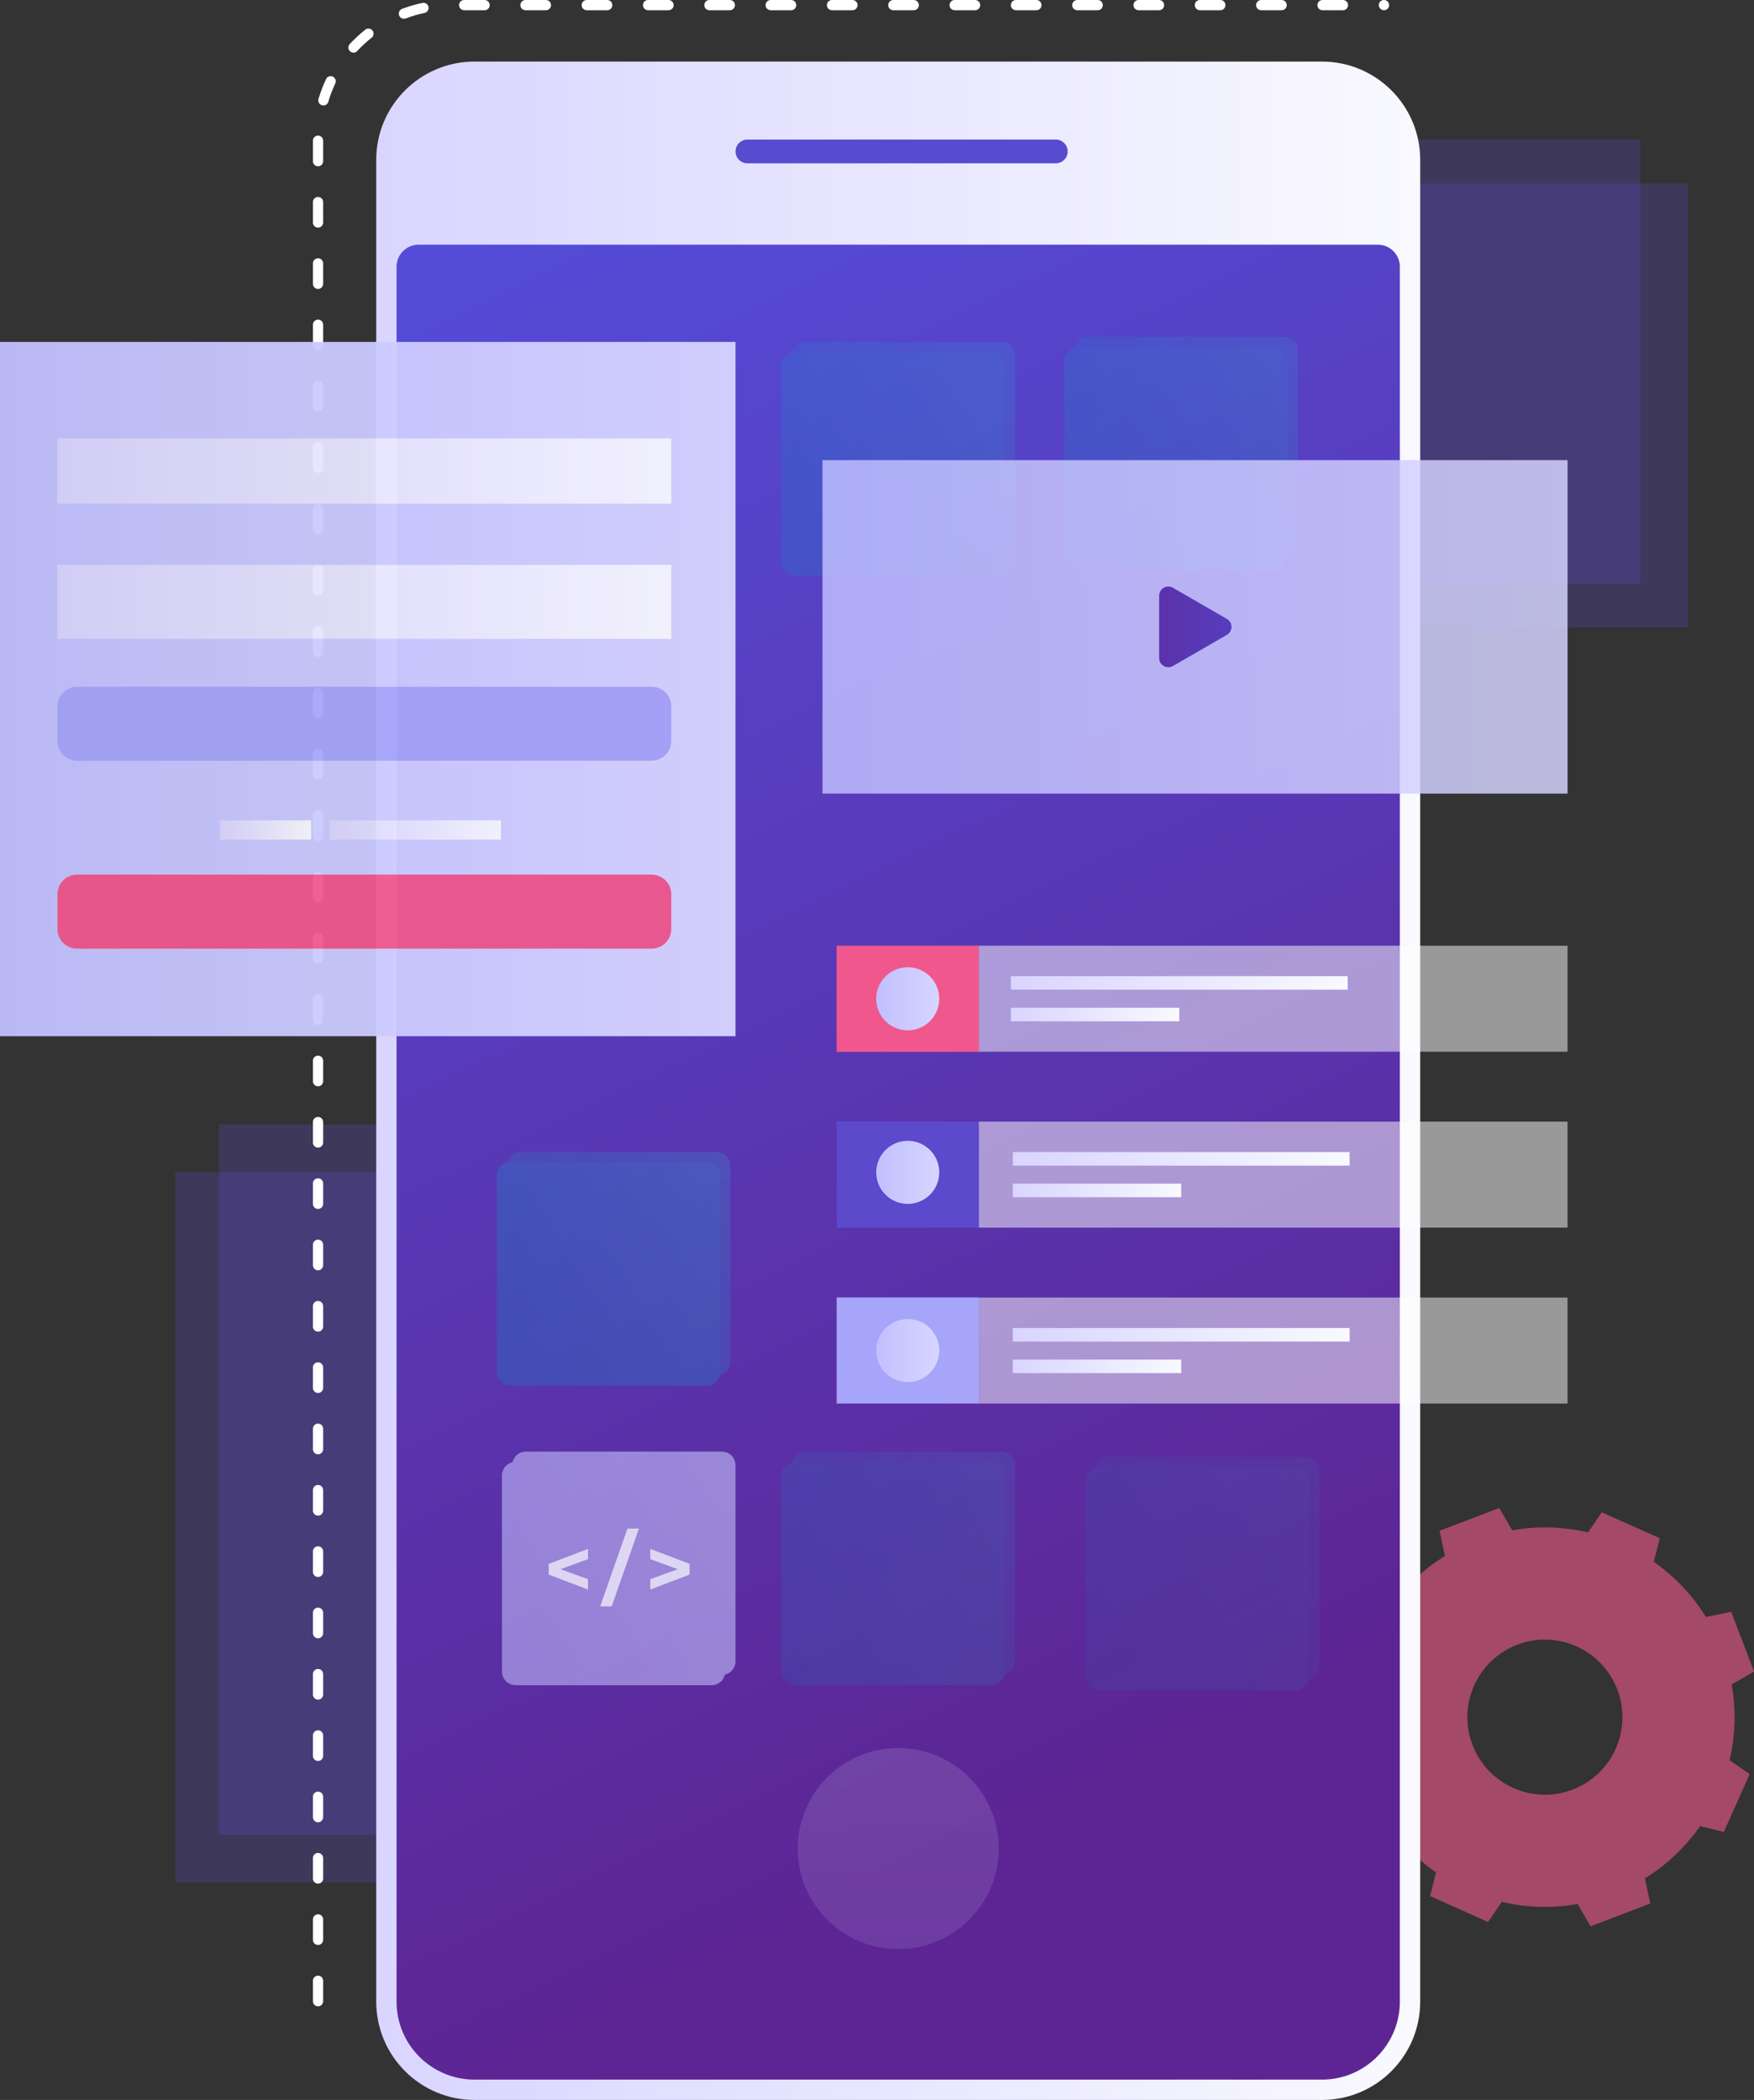 <?xml version="1.0" encoding="utf-8"?>
<!-- Generator: Adobe Illustrator 25.4.1, SVG Export Plug-In . SVG Version: 6.00 Build 0)  -->
<svg version="1.1" id="_x2014_ÎÓÈ_x5F_1" xmlns="http://www.w3.org/2000/svg" xmlns:xlink="http://www.w3.org/1999/xlink"
	 x="0px" y="0px" viewBox="0 0 956.98 1145.29" style="enable-background:new 0 0 956.98 1145.29;" xml:space="preserve">
<rect x="0" y="0" width="956.98" height="1145.29" fill="#333333" stroke="none"/>
<style type="text/css">
	.st0{opacity:0.26;fill:#5C49CC;}
	.st1{opacity:0.6;fill:#F0588D;}
	.st2{fill:#FFFFFF;}
	.st3{fill:url(#SVGID_1_);}
	.st4{fill:url(#SVGID_00000074415275772854655260000006721816026569109181_);}
	.st5{fill:#574BCF;}
	.st6{opacity:0.56;}
	.st7{fill:url(#SVGID_00000180353857122710622060000015687277767173494192_);}
	.st8{fill:url(#SVGID_00000101104949776531455540000001615958546155353264_);}
	.st9{opacity:0.67;}
	.st10{opacity:0.26;}
	.st11{fill:url(#SVGID_00000018202038124663873450000012298479541732368036_);}
	.st12{opacity:0.75;fill:url(#SVGID_00000050657569557642404930000016925736790345458828_);}
	.st13{opacity:0.15;}
	.st14{fill:url(#SVGID_00000163051480568575418560000016376375457997807528_);}
	.st15{opacity:0.75;fill:url(#SVGID_00000048463282657980318840000009510527332259229312_);}
	.st16{opacity:0.1;}
	.st17{fill:url(#SVGID_00000094610593010805316470000015239896648164025529_);}
	.st18{opacity:0.75;fill:url(#SVGID_00000039853582330128048530000012856358473482973354_);}
	.st19{opacity:0.2;}
	.st20{fill:url(#SVGID_00000178907603990356635020000010841906278881629606_);}
	.st21{opacity:0.75;fill:url(#SVGID_00000014608030243386023080000002540071561376127124_);}
	.st22{fill:url(#SVGID_00000142875973133507618320000003365389217176984216_);}
	.st23{opacity:0.75;fill:url(#SVGID_00000124881186743267790790000009569779639797085365_);}
	.st24{opacity:0.13;fill:url(#SVGID_00000093890250853002867680000014212839741167955631_);}
	.st25{opacity:0.95;}
	.st26{fill:url(#SVGID_00000030484191529282122190000015819621293736091542_);}
	.st27{fill:url(#SVGID_00000170250814474501262380000013958823287202280578_);}
	.st28{fill:url(#SVGID_00000045610818628209665920000010081610329799568786_);}
	.st29{fill:url(#SVGID_00000155837182012608094540000006768225854151000727_);}
	.st30{fill:url(#SVGID_00000123432572124726532320000017049964307707101063_);}
	.st31{fill:#A7A5F9;}
	.st32{fill:#F0588D;}
	.st33{opacity:0.5;fill:#FFFFFF;}
	.st34{fill:#5C49CC;}
	.st35{fill:url(#SVGID_00000134211482482996321640000001900636995375912382_);}
	.st36{fill:url(#SVGID_00000038391566756283640330000018401381626807301027_);}
	.st37{fill:url(#SVGID_00000129163675565479091250000002568378639105442992_);}
	.st38{fill:url(#SVGID_00000146491678718318632820000005069723896966899333_);}
	.st39{fill:url(#SVGID_00000104683605135219269590000014422336144208091013_);}
	.st40{fill:url(#SVGID_00000023270543509593113430000008386676588541876882_);}
	.st41{opacity:0.83;fill:url(#SVGID_00000041998660142470937400000000212404121422475659_);}
	.st42{fill:url(#SVGID_00000041991309378531891050000012923308099884001927_);}
	.st43{fill:url(#SVGID_00000040574757502279451690000004987619418477740957_);}
	.st44{fill:url(#SVGID_00000132064225064114919850000011539473533524256649_);}
	.st45{fill:url(#SVGID_00000109724688211628895800000016893981557959304843_);}
</style>
<g>
	<g>
		<g>
			<rect x="95.53" y="639.39" class="st0" width="242.06" height="387.27"/>
			<rect x="119.53" y="613.36" class="st0" width="242.06" height="387.27"/>
		</g>
		<g>
			
				<rect x="580.22" y="3.53" transform="matrix(-1.836970e-16 1 -1 -1.836970e-16 898.419 -504.084)" class="st0" width="242.06" height="387.27"/>
			
				<rect x="606.25" y="27.54" transform="matrix(-1.836970e-16 1 -1 -1.836970e-16 948.453 -506.112)" class="st0" width="242.06" height="387.27"/>
		</g>
		<path class="st1" d="M930.79,881.92c-7.48-12.08-17.23-22.23-28.45-30.09l3.19-12.91l-31.59-14.14l-7.5,10.98
			c-13.34-3.13-27.4-3.63-41.39-1.16l-7.03-12.17l-32.58,12.44l2.87,13.76c-12.08,7.48-22.23,17.23-30.09,28.45l-12.91-3.19
			l-14.14,31.59l10.98,7.5c-3.13,13.34-3.63,27.4-1.16,41.39l-12.17,7.03l12.44,32.58l13.76-2.87
			c7.48,12.08,17.23,22.23,28.45,30.09l-3.19,12.91l31.59,14.14l7.5-10.98c13.34,3.13,27.4,3.63,41.39,1.16l7.03,12.17l32.58-12.44
			l-2.87-13.76c12.08-7.48,22.23-17.23,30.09-28.45l12.91,3.19l14.14-31.59l-10.98-7.5c3.13-13.34,3.63-27.4,1.16-41.39l12.17-7.03
			l-12.44-32.58L930.79,881.92z M857.98,976.04c-21.82,8.33-46.27-2.61-54.6-24.43c-8.33-21.82,2.61-46.27,24.43-54.6
			c21.82-8.33,46.27,2.61,54.6,24.43C890.74,943.26,879.81,967.71,857.98,976.04z"/>
		<g>
			<path class="st2" d="M173.52,1094.22c-1.54,0-2.79-1.25-2.79-2.79v-11.15c0-1.54,1.25-2.79,2.79-2.79c1.54,0,2.79,1.25,2.79,2.79
				v11.15C176.3,1092.97,175.06,1094.22,173.52,1094.22z M173.52,1060.76c-1.54,0-2.79-1.25-2.79-2.79v-11.15
				c0-1.54,1.25-2.79,2.79-2.79c1.54,0,2.79,1.25,2.79,2.79v11.15C176.3,1059.52,175.06,1060.76,173.52,1060.76z M173.52,1027.31
				c-1.54,0-2.79-1.25-2.79-2.79v-11.15c0-1.54,1.25-2.79,2.79-2.79c1.54,0,2.79,1.25,2.79,2.79v11.15
				C176.3,1026.06,175.06,1027.31,173.52,1027.31z M173.52,993.86c-1.54,0-2.79-1.25-2.79-2.79v-11.15c0-1.54,1.25-2.79,2.79-2.79
				c1.54,0,2.79,1.25,2.79,2.79v11.15C176.3,992.61,175.06,993.86,173.52,993.86z M173.52,960.41c-1.54,0-2.79-1.25-2.79-2.79
				v-11.15c0-1.54,1.25-2.79,2.79-2.79c1.54,0,2.79,1.25,2.79,2.79v11.15C176.3,959.16,175.06,960.41,173.52,960.41z M173.52,926.96
				c-1.54,0-2.79-1.25-2.79-2.79v-11.15c0-1.54,1.25-2.79,2.79-2.79c1.54,0,2.79,1.25,2.79,2.79v11.15
				C176.3,925.71,175.06,926.96,173.52,926.96z M173.52,893.51c-1.54,0-2.79-1.25-2.79-2.79v-11.15c0-1.54,1.25-2.79,2.79-2.79
				c1.54,0,2.79,1.25,2.79,2.79v11.15C176.3,892.26,175.06,893.51,173.52,893.51z M173.52,860.06c-1.54,0-2.79-1.25-2.79-2.79
				v-11.15c0-1.54,1.25-2.79,2.79-2.79c1.54,0,2.79,1.25,2.79,2.79v11.15C176.3,858.81,175.06,860.06,173.52,860.06z M173.52,826.61
				c-1.54,0-2.79-1.25-2.79-2.79v-11.15c0-1.54,1.25-2.79,2.79-2.79c1.54,0,2.79,1.25,2.79,2.79v11.15
				C176.3,825.36,175.06,826.61,173.52,826.61z M173.52,793.16c-1.54,0-2.79-1.25-2.79-2.79v-11.15c0-1.54,1.25-2.79,2.79-2.79
				c1.54,0,2.79,1.25,2.79,2.79v11.15C176.3,791.91,175.06,793.16,173.52,793.16z M173.52,759.71c-1.54,0-2.79-1.25-2.79-2.79
				v-11.15c0-1.54,1.25-2.79,2.79-2.79c1.54,0,2.79,1.25,2.79,2.79v11.15C176.3,758.46,175.06,759.71,173.52,759.71z M173.52,726.26
				c-1.54,0-2.79-1.25-2.79-2.79v-11.15c0-1.54,1.25-2.79,2.79-2.79c1.54,0,2.79,1.25,2.79,2.79v11.15
				C176.3,725.01,175.06,726.26,173.52,726.26z M173.52,692.81c-1.54,0-2.79-1.25-2.79-2.79v-11.15c0-1.54,1.25-2.79,2.79-2.79
				c1.54,0,2.79,1.25,2.79,2.79v11.15C176.3,691.56,175.06,692.81,173.52,692.81z M173.52,659.35c-1.54,0-2.79-1.25-2.79-2.79
				v-11.15c0-1.54,1.25-2.79,2.79-2.79c1.54,0,2.79,1.25,2.79,2.79v11.15C176.3,658.11,175.06,659.35,173.52,659.35z M173.52,625.9
				c-1.54,0-2.79-1.25-2.79-2.79v-11.15c0-1.54,1.25-2.79,2.79-2.79c1.54,0,2.79,1.25,2.79,2.79v11.15
				C176.3,624.66,175.06,625.9,173.52,625.9z M173.52,592.45c-1.54,0-2.79-1.25-2.79-2.79v-11.15c0-1.54,1.25-2.79,2.79-2.79
				c1.54,0,2.79,1.25,2.79,2.79v11.15C176.3,591.2,175.06,592.45,173.52,592.45z M173.52,559c-1.54,0-2.79-1.25-2.79-2.79v-11.15
				c0-1.54,1.25-2.79,2.79-2.79c1.54,0,2.79,1.25,2.79,2.79v11.15C176.3,557.75,175.06,559,173.52,559z M173.52,525.55
				c-1.54,0-2.79-1.25-2.79-2.79v-11.15c0-1.54,1.25-2.79,2.79-2.79c1.54,0,2.79,1.25,2.79,2.79v11.15
				C176.3,524.3,175.06,525.55,173.52,525.55z M173.52,492.1c-1.54,0-2.79-1.25-2.79-2.79v-11.15c0-1.54,1.25-2.79,2.79-2.79
				c1.54,0,2.79,1.25,2.79,2.79v11.15C176.3,490.85,175.06,492.1,173.52,492.1z M173.52,458.65c-1.54,0-2.79-1.25-2.79-2.79v-11.15
				c0-1.54,1.25-2.79,2.79-2.79c1.54,0,2.79,1.25,2.79,2.79v11.15C176.3,457.4,175.06,458.65,173.52,458.65z M173.52,425.2
				c-1.54,0-2.79-1.25-2.79-2.79v-11.15c0-1.54,1.25-2.79,2.79-2.79c1.54,0,2.79,1.25,2.79,2.79v11.15
				C176.3,423.95,175.06,425.2,173.52,425.2z M173.52,391.75c-1.54,0-2.79-1.25-2.79-2.79v-11.15c0-1.54,1.25-2.79,2.79-2.79
				c1.54,0,2.79,1.25,2.79,2.79v11.15C176.3,390.5,175.06,391.75,173.52,391.75z M173.52,358.3c-1.54,0-2.79-1.25-2.79-2.79v-11.15
				c0-1.54,1.25-2.79,2.79-2.79c1.54,0,2.79,1.25,2.79,2.79v11.15C176.3,357.05,175.06,358.3,173.52,358.3z M173.52,324.85
				c-1.54,0-2.79-1.25-2.79-2.79v-11.15c0-1.54,1.25-2.79,2.79-2.79c1.54,0,2.79,1.25,2.79,2.79v11.15
				C176.3,323.6,175.06,324.85,173.52,324.85z M173.52,291.4c-1.54,0-2.79-1.25-2.79-2.79v-11.15c0-1.54,1.25-2.79,2.79-2.79
				c1.54,0,2.79,1.25,2.79,2.79v11.15C176.3,290.15,175.06,291.4,173.52,291.4z M173.52,257.94c-1.54,0-2.79-1.25-2.79-2.79v-11.15
				c0-1.54,1.25-2.79,2.79-2.79c1.54,0,2.79,1.25,2.79,2.79v11.15C176.3,256.7,175.06,257.94,173.52,257.94z M173.52,224.49
				c-1.54,0-2.79-1.25-2.79-2.79v-11.15c0-1.54,1.25-2.79,2.79-2.79c1.54,0,2.79,1.25,2.79,2.79v11.15
				C176.3,223.25,175.06,224.49,173.52,224.49z M173.52,191.04c-1.54,0-2.79-1.25-2.79-2.79V177.1c0-1.54,1.25-2.79,2.79-2.79
				c1.54,0,2.79,1.25,2.79,2.79v11.15C176.3,189.79,175.06,191.04,173.52,191.04z M173.52,157.59c-1.54,0-2.79-1.25-2.79-2.79
				v-11.15c0-1.54,1.25-2.79,2.79-2.79c1.54,0,2.79,1.25,2.79,2.79v11.15C176.3,156.34,175.06,157.59,173.52,157.59z M173.52,124.14
				c-1.54,0-2.79-1.25-2.79-2.79V110.2c0-1.54,1.25-2.79,2.79-2.79c1.54,0,2.79,1.25,2.79,2.79v11.15
				C176.3,122.89,175.06,124.14,173.52,124.14z M173.52,90.69c-1.54,0-2.79-1.25-2.79-2.79V76.75c0-1.54,1.25-2.79,2.79-2.79
				c1.54,0,2.79,1.25,2.79,2.79V87.9C176.3,89.44,175.06,90.69,173.52,90.69z M176.45,57.53c-0.26,0-0.52-0.04-0.79-0.11
				c-1.48-0.43-2.32-1.98-1.89-3.46c1.09-3.69,2.47-7.33,4.12-10.82c0.66-1.39,2.32-1.99,3.71-1.33s1.99,2.32,1.33,3.71
				c-1.52,3.23-2.8,6.59-3.81,10.01C178.77,56.74,177.66,57.53,176.45,57.53z M192.86,28.72c-0.68,0-1.36-0.25-1.9-0.75
				c-1.13-1.05-1.19-2.81-0.15-3.94c2.62-2.82,5.48-5.46,8.49-7.85c1.21-0.95,2.96-0.75,3.92,0.46c0.96,1.21,0.75,2.96-0.46,3.92
				c-2.79,2.21-5.44,4.65-7.87,7.27C194.36,28.42,193.61,28.72,192.86,28.72z M220.37,10.22c-1.13,0-2.19-0.69-2.61-1.8
				c-0.54-1.44,0.18-3.05,1.62-3.59c3.6-1.36,7.34-2.45,11.11-3.23c1.5-0.32,2.98,0.65,3.3,2.16c0.31,1.51-0.65,2.98-2.16,3.3
				c-3.49,0.73-6.95,1.74-10.28,2.99C221.03,10.16,220.7,10.22,220.37,10.22z M755.11,5.58c-1.54,0-2.84-1.25-2.84-2.79
				c0-1.54,1.2-2.79,2.74-2.79h0.1c1.54,0,2.79,1.25,2.79,2.79C757.9,4.33,756.65,5.58,755.11,5.58z M732.71,5.58h-11.15
				c-1.54,0-2.79-1.25-2.79-2.79c0-1.54,1.25-2.79,2.79-2.79h11.15c1.54,0,2.79,1.25,2.79,2.79C735.5,4.33,734.25,5.58,732.71,5.58z
				 M699.26,5.58h-11.15c-1.54,0-2.79-1.25-2.79-2.79c0-1.54,1.25-2.79,2.79-2.79h11.15c1.54,0,2.79,1.25,2.79,2.79
				C702.05,4.33,700.8,5.58,699.26,5.58z M665.81,5.58h-11.15c-1.54,0-2.79-1.25-2.79-2.79c0-1.54,1.25-2.79,2.79-2.79h11.15
				c1.54,0,2.79,1.25,2.79,2.79C668.6,4.33,667.35,5.58,665.81,5.58z M632.36,5.58h-11.15c-1.54,0-2.79-1.25-2.79-2.79
				c0-1.54,1.25-2.79,2.79-2.79h11.15c1.54,0,2.79,1.25,2.79,2.79C635.15,4.33,633.9,5.58,632.36,5.58z M598.91,5.58h-11.15
				c-1.54,0-2.79-1.25-2.79-2.79c0-1.54,1.25-2.79,2.79-2.79h11.15c1.54,0,2.79,1.25,2.79,2.79C601.7,4.33,600.45,5.58,598.91,5.58z
				 M565.46,5.58h-11.15c-1.54,0-2.79-1.25-2.79-2.79c0-1.54,1.25-2.79,2.79-2.79h11.15c1.54,0,2.79,1.25,2.79,2.79
				C568.24,4.33,567,5.58,565.46,5.58z M532.01,5.58h-11.15c-1.54,0-2.79-1.25-2.79-2.79c0-1.54,1.25-2.79,2.79-2.79h11.15
				c1.54,0,2.79,1.25,2.79,2.79C534.79,4.33,533.54,5.58,532.01,5.58z M498.56,5.58H487.4c-1.54,0-2.79-1.25-2.79-2.79
				c0-1.54,1.25-2.79,2.79-2.79h11.15c1.54,0,2.79,1.25,2.79,2.79C501.34,4.33,500.09,5.58,498.56,5.58z M465.1,5.58h-11.15
				c-1.54,0-2.79-1.25-2.79-2.79c0-1.54,1.25-2.79,2.79-2.79h11.15c1.54,0,2.79,1.25,2.79,2.79C467.89,4.33,466.64,5.58,465.1,5.58z
				 M431.65,5.58H420.5c-1.54,0-2.79-1.25-2.79-2.79c0-1.54,1.25-2.79,2.79-2.79h11.15c1.54,0,2.79,1.25,2.79,2.79
				C434.44,4.33,433.19,5.58,431.65,5.58z M398.2,5.58h-11.15c-1.54,0-2.79-1.25-2.79-2.79c0-1.54,1.25-2.79,2.79-2.79h11.15
				c1.54,0,2.79,1.25,2.79,2.79C400.99,4.33,399.74,5.58,398.2,5.58z M364.75,5.58H353.6c-1.54,0-2.79-1.25-2.79-2.79
				c0-1.54,1.25-2.79,2.79-2.79h11.15c1.54,0,2.79,1.25,2.79,2.79C367.54,4.33,366.29,5.58,364.75,5.58z M331.3,5.58h-11.15
				c-1.54,0-2.79-1.25-2.79-2.79c0-1.54,1.25-2.79,2.79-2.79h11.15c1.54,0,2.79,1.25,2.79,2.79C334.09,4.33,332.84,5.58,331.3,5.58z
				 M297.85,5.58H286.7c-1.54,0-2.79-1.25-2.79-2.79c0-1.54,1.25-2.79,2.79-2.79h11.15c1.54,0,2.79,1.25,2.79,2.79
				C300.64,4.33,299.39,5.58,297.85,5.58z M264.4,5.58h-11.15c-1.54,0-2.79-1.25-2.79-2.79c0-1.54,1.25-2.79,2.79-2.79h11.15
				c1.54,0,2.79,1.25,2.79,2.79C267.19,4.33,265.94,5.58,264.4,5.58z"/>
		</g>
		<g>
			<linearGradient id="SVGID_1_" gradientUnits="userSpaceOnUse" x1="205.265" y1="589.438" x2="774.857" y2="589.438">
				<stop  offset="0" style="stop-color:#D9D5FF"/>
				<stop  offset="1" style="stop-color:#F9F9FF"/>
			</linearGradient>
			<path class="st3" d="M721.23,1145.29H258.9c-29.62,0-53.63-24.01-53.63-53.63V87.21c0-29.62,24.01-53.63,53.63-53.63h462.33
				c29.62,0,53.63,24.01,53.63,53.63v1004.45C774.86,1121.28,750.85,1145.29,721.23,1145.29z"/>
			
				<linearGradient id="SVGID_00000013890369987090178960000012517104840508322966_" gradientUnits="userSpaceOnUse" x1="647.914" y1="948.801" x2="201.251" y2="24.258">
				<stop  offset="0" style="stop-color:#5D2594"/>
				<stop  offset="1" style="stop-color:#5351E1"/>
			</linearGradient>
			<path style="fill:url(#SVGID_00000013890369987090178960000012517104840508322966_);" d="M216.36,145.47v946.19
				c0,23.5,19.05,42.54,42.54,42.54h462.32c23.5,0,42.54-19.05,42.54-42.54V145.47c0-6.64-5.38-12.02-12.02-12.02H228.38
				C221.74,133.45,216.36,138.83,216.36,145.47z"/>
			<path class="st5" d="M576.05,89.06H407.77c-3.57,0-6.47-2.9-6.47-6.47v0c0-3.57,2.9-6.47,6.47-6.47h168.29
				c3.57,0,6.47,2.9,6.47,6.47v0C582.53,86.17,579.63,89.06,576.05,89.06z"/>
		</g>
		<g class="st6">
			
				<linearGradient id="SVGID_00000139253200302921267590000009434554727711448973_" gradientUnits="userSpaceOnUse" x1="251.262" y1="915.456" x2="513.572" y2="735.625">
				<stop  offset="0" style="stop-color:#C1C0FF"/>
				<stop  offset="1" style="stop-color:#D7D5FF"/>
			</linearGradient>
			<path style="fill:url(#SVGID_00000139253200302921267590000009434554727711448973_);" d="M388.24,919.1H281.33
				c-4.12,0-7.45-3.34-7.45-7.45V804.74c0-4.12,3.34-7.45,7.45-7.45h106.91c4.12,0,7.45,3.34,7.45,7.45v106.91
				C395.69,915.77,392.36,919.1,388.24,919.1z"/>
			
				<linearGradient id="SVGID_00000078733251152187306050000006488650310358076591_" gradientUnits="userSpaceOnUse" x1="256.863" y1="909.855" x2="519.173" y2="730.024">
				<stop  offset="0" style="stop-color:#C1C0FF"/>
				<stop  offset="1" style="stop-color:#D7D5FF"/>
			</linearGradient>
			<path style="fill:url(#SVGID_00000078733251152187306050000006488650310358076591_);" d="M393.84,913.5H286.93
				c-4.12,0-7.45-3.34-7.45-7.45V799.14c0-4.12,3.34-7.45,7.45-7.45h106.91c4.12,0,7.45,3.34,7.45,7.45v106.91
				C401.29,910.17,397.96,913.5,393.84,913.5z"/>
		</g>
		<g class="st9">
			<path class="st2" d="M320.81,850.34l-14.99,5.49l14.99,5.45v5.63l-21.43-8.15v-5.85l21.43-8.15V850.34z"/>
			<path class="st2" d="M342.33,833.68h6.26l-14.86,42.4h-6.26L342.33,833.68z"/>
			<path class="st2" d="M376.23,852.9v5.85l-21.43,8.15v-5.63l14.99-5.45l-14.99-5.49v-5.58L376.23,852.9z"/>
		</g>
		<g class="st10">
			
				<linearGradient id="SVGID_00000047780602687484090240000004279392578872417175_" gradientUnits="userSpaceOnUse" x1="248.462" y1="752.101" x2="510.772" y2="572.271">
				<stop  offset="0" style="stop-color:#008DC9"/>
				<stop  offset="0.165" style="stop-color:#0694CB"/>
				<stop  offset="0.402" style="stop-color:#17A7D1"/>
				<stop  offset="0.682" style="stop-color:#32C6DB"/>
				<stop  offset="0.994" style="stop-color:#57F1E9"/>
				<stop  offset="1" style="stop-color:#58F2E9"/>
			</linearGradient>
			<path style="fill:url(#SVGID_00000047780602687484090240000004279392578872417175_);" d="M385.44,755.75H278.53
				c-4.12,0-7.45-3.34-7.45-7.45V641.38c0-4.12,3.34-7.45,7.45-7.45h106.91c4.12,0,7.45,3.34,7.45,7.45V748.3
				C392.89,752.41,389.56,755.75,385.44,755.75z"/>
			
				<linearGradient id="SVGID_00000094610997929196109360000014055123516326147251_" gradientUnits="userSpaceOnUse" x1="254.063" y1="746.5" x2="516.373" y2="566.67">
				<stop  offset="0" style="stop-color:#008DC9"/>
				<stop  offset="0.165" style="stop-color:#0694CB"/>
				<stop  offset="0.402" style="stop-color:#17A7D1"/>
				<stop  offset="0.682" style="stop-color:#32C6DB"/>
				<stop  offset="0.994" style="stop-color:#57F1E9"/>
				<stop  offset="1" style="stop-color:#58F2E9"/>
			</linearGradient>
			<path style="opacity:0.75;fill:url(#SVGID_00000094610997929196109360000014055123516326147251_);" d="M391.04,750.15H284.13
				c-4.12,0-7.45-3.34-7.45-7.45V635.78c0-4.12,3.34-7.45,7.45-7.45h106.91c4.12,0,7.45,3.34,7.45,7.45V742.7
				C398.49,746.81,395.16,750.15,391.04,750.15z"/>
		</g>
		<g class="st13">
			
				<linearGradient id="SVGID_00000084490897868893360370000000303746698795072412_" gradientUnits="userSpaceOnUse" x1="403.738" y1="915.456" x2="666.048" y2="735.626">
				<stop  offset="0" style="stop-color:#008DC9"/>
				<stop  offset="0.165" style="stop-color:#0694CB"/>
				<stop  offset="0.402" style="stop-color:#17A7D1"/>
				<stop  offset="0.682" style="stop-color:#32C6DB"/>
				<stop  offset="0.994" style="stop-color:#57F1E9"/>
				<stop  offset="1" style="stop-color:#58F2E9"/>
			</linearGradient>
			<path style="fill:url(#SVGID_00000084490897868893360370000000303746698795072412_);" d="M540.72,919.1H433.8
				c-4.12,0-7.45-3.34-7.45-7.45V804.74c0-4.12,3.34-7.45,7.45-7.45h106.91c4.12,0,7.45,3.34,7.45,7.45v106.91
				C548.17,915.77,544.83,919.1,540.72,919.1z"/>
			
				<linearGradient id="SVGID_00000152256040386904761180000003818947445967858335_" gradientUnits="userSpaceOnUse" x1="409.339" y1="909.855" x2="671.649" y2="730.024">
				<stop  offset="0" style="stop-color:#008DC9"/>
				<stop  offset="0.165" style="stop-color:#0694CB"/>
				<stop  offset="0.402" style="stop-color:#17A7D1"/>
				<stop  offset="0.682" style="stop-color:#32C6DB"/>
				<stop  offset="0.994" style="stop-color:#57F1E9"/>
				<stop  offset="1" style="stop-color:#58F2E9"/>
			</linearGradient>
			<path style="opacity:0.75;fill:url(#SVGID_00000152256040386904761180000003818947445967858335_);" d="M546.32,913.5H439.4
				c-4.12,0-7.45-3.34-7.45-7.45V799.14c0-4.12,3.34-7.45,7.45-7.45h106.91c4.12,0,7.45,3.34,7.45,7.45v106.91
				C553.77,910.17,550.43,913.5,546.32,913.5z"/>
		</g>
		<g class="st16">
			
				<linearGradient id="SVGID_00000116940549108216530010000011741055470270257565_" gradientUnits="userSpaceOnUse" x1="569.837" y1="918.257" x2="832.147" y2="738.426">
				<stop  offset="0" style="stop-color:#008DC9"/>
				<stop  offset="0.165" style="stop-color:#0694CB"/>
				<stop  offset="0.402" style="stop-color:#17A7D1"/>
				<stop  offset="0.682" style="stop-color:#32C6DB"/>
				<stop  offset="0.994" style="stop-color:#57F1E9"/>
				<stop  offset="1" style="stop-color:#58F2E9"/>
			</linearGradient>
			<path style="fill:url(#SVGID_00000116940549108216530010000011741055470270257565_);" d="M706.82,921.9H599.9
				c-4.12,0-7.45-3.34-7.45-7.45V807.54c0-4.12,3.34-7.45,7.45-7.45h106.91c4.12,0,7.45,3.34,7.45,7.45v106.91
				C714.27,918.57,710.93,921.9,706.82,921.9z"/>
			
				<linearGradient id="SVGID_00000005235610823964479920000000031504779851153581_" gradientUnits="userSpaceOnUse" x1="575.438" y1="912.656" x2="837.748" y2="732.825">
				<stop  offset="0" style="stop-color:#008DC9"/>
				<stop  offset="0.165" style="stop-color:#0694CB"/>
				<stop  offset="0.402" style="stop-color:#17A7D1"/>
				<stop  offset="0.682" style="stop-color:#32C6DB"/>
				<stop  offset="0.994" style="stop-color:#57F1E9"/>
				<stop  offset="1" style="stop-color:#58F2E9"/>
			</linearGradient>
			<path style="opacity:0.75;fill:url(#SVGID_00000005235610823964479920000000031504779851153581_);" d="M712.42,916.3H605.5
				c-4.12,0-7.45-3.34-7.45-7.45V801.94c0-4.12,3.34-7.45,7.45-7.45h106.91c4.12,0,7.45,3.34,7.45,7.45v106.91
				C719.87,912.97,716.53,916.3,712.42,916.3z"/>
		</g>
		<g class="st19">
			
				<linearGradient id="SVGID_00000046327490051255511440000012060452175983847828_" gradientUnits="userSpaceOnUse" x1="558.14" y1="307.46" x2="820.45" y2="127.63">
				<stop  offset="0" style="stop-color:#008DC9"/>
				<stop  offset="0.165" style="stop-color:#0694CB"/>
				<stop  offset="0.402" style="stop-color:#17A7D1"/>
				<stop  offset="0.682" style="stop-color:#32C6DB"/>
				<stop  offset="0.994" style="stop-color:#57F1E9"/>
				<stop  offset="1" style="stop-color:#58F2E9"/>
			</linearGradient>
			<path style="fill:url(#SVGID_00000046327490051255511440000012060452175983847828_);" d="M695.12,311.11H588.21
				c-4.12,0-7.45-3.34-7.45-7.45V196.74c0-4.12,3.34-7.45,7.45-7.45h106.91c4.12,0,7.45,3.34,7.45,7.45v106.91
				C702.57,307.77,699.23,311.11,695.12,311.11z"/>
			
				<linearGradient id="SVGID_00000072274658316434951910000006103205730732741263_" gradientUnits="userSpaceOnUse" x1="563.741" y1="301.859" x2="826.051" y2="122.029">
				<stop  offset="0" style="stop-color:#008DC9"/>
				<stop  offset="0.165" style="stop-color:#0694CB"/>
				<stop  offset="0.402" style="stop-color:#17A7D1"/>
				<stop  offset="0.682" style="stop-color:#32C6DB"/>
				<stop  offset="0.994" style="stop-color:#57F1E9"/>
				<stop  offset="1" style="stop-color:#58F2E9"/>
			</linearGradient>
			<path style="opacity:0.75;fill:url(#SVGID_00000072274658316434951910000006103205730732741263_);" d="M700.72,305.51H593.81
				c-4.12,0-7.45-3.34-7.45-7.45V191.14c0-4.12,3.34-7.45,7.45-7.45h106.91c4.12,0,7.45,3.34,7.45,7.45v106.91
				C708.17,302.17,704.83,305.51,700.72,305.51z"/>
		</g>
		<g class="st19">
			
				<linearGradient id="SVGID_00000097459120289225157840000000154606044470037399_" gradientUnits="userSpaceOnUse" x1="403.738" y1="310.261" x2="666.048" y2="130.43">
				<stop  offset="0" style="stop-color:#008DC9"/>
				<stop  offset="0.165" style="stop-color:#0694CB"/>
				<stop  offset="0.402" style="stop-color:#17A7D1"/>
				<stop  offset="0.682" style="stop-color:#32C6DB"/>
				<stop  offset="0.994" style="stop-color:#57F1E9"/>
				<stop  offset="1" style="stop-color:#58F2E9"/>
			</linearGradient>
			<path style="fill:url(#SVGID_00000097459120289225157840000000154606044470037399_);" d="M540.72,313.91H433.8
				c-4.12,0-7.45-3.34-7.45-7.45V199.54c0-4.12,3.34-7.45,7.45-7.45h106.91c4.12,0,7.45,3.34,7.45,7.45v106.91
				C548.17,310.57,544.83,313.91,540.72,313.91z"/>
			
				<linearGradient id="SVGID_00000102516113595359448660000008658658847749376161_" gradientUnits="userSpaceOnUse" x1="409.339" y1="304.66" x2="671.649" y2="124.829">
				<stop  offset="0" style="stop-color:#008DC9"/>
				<stop  offset="0.165" style="stop-color:#0694CB"/>
				<stop  offset="0.402" style="stop-color:#17A7D1"/>
				<stop  offset="0.682" style="stop-color:#32C6DB"/>
				<stop  offset="0.994" style="stop-color:#57F1E9"/>
				<stop  offset="1" style="stop-color:#58F2E9"/>
			</linearGradient>
			<path style="opacity:0.75;fill:url(#SVGID_00000102516113595359448660000008658658847749376161_);" d="M546.32,308.31H439.4
				c-4.12,0-7.45-3.34-7.45-7.45V193.94c0-4.12,3.34-7.45,7.45-7.45h106.91c4.12,0,7.45,3.34,7.45,7.45v106.91
				C553.77,304.97,550.43,308.31,546.32,308.31z"/>
		</g>
		
			<linearGradient id="SVGID_00000093165964436278723740000013670565536831415219_" gradientUnits="userSpaceOnUse" x1="490.061" y1="1063.008" x2="490.061" y2="953.349">
			<stop  offset="0" style="stop-color:#D9D5FF"/>
			<stop  offset="1" style="stop-color:#F9F9FF"/>
		</linearGradient>
		
			<circle style="opacity:0.13;fill:url(#SVGID_00000093165964436278723740000013670565536831415219_);" cx="490.06" cy="1008.18" r="54.83"/>
		<g class="st25">
			
				<linearGradient id="SVGID_00000005251588867171762360000009577031848229114551_" gradientUnits="userSpaceOnUse" x1="0" y1="375.812" x2="401.293" y2="375.812">
				<stop  offset="0" style="stop-color:#C1C0FF"/>
				<stop  offset="1" style="stop-color:#D7D5FF"/>
			</linearGradient>
			
				<rect y="186.49" style="fill:url(#SVGID_00000005251588867171762360000009577031848229114551_);" width="401.29" height="378.64"/>
			
				<linearGradient id="SVGID_00000078023802853869219970000005757033923906904728_" gradientUnits="userSpaceOnUse" x1="31.341" y1="256.898" x2="366.234" y2="256.898">
				<stop  offset="0" style="stop-color:#D9D5FF"/>
				<stop  offset="1" style="stop-color:#F9F9FF"/>
			</linearGradient>
			
				<rect x="31.34" y="239.12" style="fill:url(#SVGID_00000078023802853869219970000005757033923906904728_);" width="334.89" height="35.56"/>
			
				<linearGradient id="SVGID_00000005946057094632659210000005187614376629406865_" gradientUnits="userSpaceOnUse" x1="119.948" y1="452.669" x2="169.754" y2="452.669">
				<stop  offset="0" style="stop-color:#D9D5FF"/>
				<stop  offset="1" style="stop-color:#F9F9FF"/>
			</linearGradient>
			
				<rect x="119.95" y="447.4" style="fill:url(#SVGID_00000005946057094632659210000005187614376629406865_);" width="49.81" height="10.53"/>
			
				<linearGradient id="SVGID_00000080204125838565065300000018046966583798775952_" gradientUnits="userSpaceOnUse" x1="179.818" y1="452.669" x2="273.313" y2="452.669">
				<stop  offset="0" style="stop-color:#D9D5FF"/>
				<stop  offset="1" style="stop-color:#F9F9FF"/>
			</linearGradient>
			
				<rect x="179.82" y="447.4" style="fill:url(#SVGID_00000080204125838565065300000018046966583798775952_);" width="93.49" height="10.53"/>
			
				<linearGradient id="SVGID_00000065071392668063909280000005849754408524186250_" gradientUnits="userSpaceOnUse" x1="31.341" y1="328.255" x2="366.234" y2="328.255">
				<stop  offset="0" style="stop-color:#D9D5FF"/>
				<stop  offset="1" style="stop-color:#F9F9FF"/>
			</linearGradient>
			
				<rect x="31.34" y="308.08" style="fill:url(#SVGID_00000065071392668063909280000005849754408524186250_);" width="334.89" height="40.34"/>
			<path class="st31" d="M355.52,414.89H42.06c-5.92,0-10.72-4.8-10.72-10.72v-18.91c0-5.92,4.8-10.72,10.72-10.72h313.46
				c5.92,0,10.72,4.8,10.72,10.72v18.91C366.23,410.09,361.44,414.89,355.52,414.89z"/>
			<path class="st32" d="M355.52,517.37H42.06c-5.92,0-10.72-4.8-10.72-10.72v-18.91c0-5.92,4.8-10.72,10.72-10.72h313.46
				c5.92,0,10.72,4.8,10.72,10.72v18.91C366.23,512.57,361.44,517.37,355.52,517.37z"/>
		</g>
		<g>
			<rect x="534.04" y="515.78" class="st33" width="321.21" height="57.81"/>
			<rect x="534.04" y="611.73" class="st33" width="321.21" height="57.81"/>
			<rect x="534.04" y="707.67" class="st33" width="321.21" height="57.81"/>
			<rect x="456.48" y="515.78" class="st32" width="77.57" height="57.89"/>
			<rect x="456.48" y="611.69" class="st34" width="77.57" height="57.89"/>
			<rect x="456.48" y="707.59" class="st31" width="77.57" height="57.89"/>
			
				<linearGradient id="SVGID_00000073714840494445764940000004080495835733137845_" gradientUnits="userSpaceOnUse" x1="551.538" y1="536.075" x2="735.288" y2="536.075">
				<stop  offset="0" style="stop-color:#D9D5FF"/>
				<stop  offset="1" style="stop-color:#F9F9FF"/>
			</linearGradient>
			
				<rect x="551.54" y="532.38" style="fill:url(#SVGID_00000073714840494445764940000004080495835733137845_);" width="183.75" height="7.38"/>
			
				<linearGradient id="SVGID_00000018220317834888950450000012503618491836417189_" gradientUnits="userSpaceOnUse" x1="551.538" y1="553.297" x2="643.413" y2="553.297">
				<stop  offset="0" style="stop-color:#D9D5FF"/>
				<stop  offset="1" style="stop-color:#F9F9FF"/>
			</linearGradient>
			
				<rect x="551.54" y="549.61" style="fill:url(#SVGID_00000018220317834888950450000012503618491836417189_);" width="91.87" height="7.38"/>
			
				<linearGradient id="SVGID_00000159434962651494525360000015833372658287654296_" gradientUnits="userSpaceOnUse" x1="552.588" y1="632.023" x2="736.337" y2="632.023">
				<stop  offset="0" style="stop-color:#D9D5FF"/>
				<stop  offset="1" style="stop-color:#F9F9FF"/>
			</linearGradient>
			
				<rect x="552.59" y="628.33" style="fill:url(#SVGID_00000159434962651494525360000015833372658287654296_);" width="183.75" height="7.38"/>
			
				<linearGradient id="SVGID_00000131355994630616320250000016629503432398820021_" gradientUnits="userSpaceOnUse" x1="552.588" y1="649.244" x2="644.462" y2="649.244">
				<stop  offset="0" style="stop-color:#D9D5FF"/>
				<stop  offset="1" style="stop-color:#F9F9FF"/>
			</linearGradient>
			
				<rect x="552.59" y="645.55" style="fill:url(#SVGID_00000131355994630616320250000016629503432398820021_);" width="91.87" height="7.38"/>
			
				<linearGradient id="SVGID_00000065064372530055748460000000223467957099808914_" gradientUnits="userSpaceOnUse" x1="552.588" y1="727.971" x2="736.337" y2="727.971">
				<stop  offset="0" style="stop-color:#D9D5FF"/>
				<stop  offset="1" style="stop-color:#F9F9FF"/>
			</linearGradient>
			
				<rect x="552.59" y="724.28" style="fill:url(#SVGID_00000065064372530055748460000000223467957099808914_);" width="183.75" height="7.38"/>
			
				<linearGradient id="SVGID_00000008869105641905816900000007514451544731422890_" gradientUnits="userSpaceOnUse" x1="552.588" y1="745.192" x2="644.462" y2="745.192">
				<stop  offset="0" style="stop-color:#D9D5FF"/>
				<stop  offset="1" style="stop-color:#F9F9FF"/>
			</linearGradient>
			
				<rect x="552.59" y="741.5" style="fill:url(#SVGID_00000008869105641905816900000007514451544731422890_);" width="91.87" height="7.38"/>
		</g>
		
			<linearGradient id="SVGID_00000118386067868833027780000009085986208376360069_" gradientUnits="userSpaceOnUse" x1="448.75" y1="341.893" x2="855.252" y2="341.893">
			<stop  offset="0" style="stop-color:#C1C0FF"/>
			<stop  offset="1" style="stop-color:#D7D5FF"/>
		</linearGradient>
		
			<rect x="448.75" y="250.96" style="opacity:0.83;fill:url(#SVGID_00000118386067868833027780000009085986208376360069_);" width="406.5" height="181.86"/>
		
			<linearGradient id="SVGID_00000151531168441287547590000011568388837944347816_" gradientUnits="userSpaceOnUse" x1="588.921" y1="341.893" x2="741.411" y2="341.893">
			<stop  offset="0" style="stop-color:#5D2594"/>
			<stop  offset="1" style="stop-color:#5351E1"/>
		</linearGradient>
		<path style="fill:url(#SVGID_00000151531168441287547590000011568388837944347816_);" d="M639.97,320.57l29.41,16.98
			c3.35,1.93,3.35,6.76,0,8.7l-29.41,16.98c-3.35,1.93-7.53-0.48-7.53-4.35v-33.95C632.44,321.05,636.62,318.64,639.97,320.57z"/>
		
			<linearGradient id="SVGID_00000001622791982889172700000009348965050829161136_" gradientUnits="userSpaceOnUse" x1="478.056" y1="544.726" x2="512.463" y2="544.726">
			<stop  offset="0" style="stop-color:#C1C0FF"/>
			<stop  offset="1" style="stop-color:#D7D5FF"/>
		</linearGradient>
		<circle style="fill:url(#SVGID_00000001622791982889172700000009348965050829161136_);" cx="495.26" cy="544.73" r="17.2"/>
		
			<linearGradient id="SVGID_00000103224767226115460580000011859838435528972975_" gradientUnits="userSpaceOnUse" x1="478.056" y1="639.392" x2="512.463" y2="639.392">
			<stop  offset="0" style="stop-color:#C1C0FF"/>
			<stop  offset="1" style="stop-color:#D7D5FF"/>
		</linearGradient>
		<circle style="fill:url(#SVGID_00000103224767226115460580000011859838435528972975_);" cx="495.26" cy="639.39" r="17.2"/>
		
			<linearGradient id="SVGID_00000173873075982958184530000001379336809712053142_" gradientUnits="userSpaceOnUse" x1="478.056" y1="736.581" x2="512.463" y2="736.581">
			<stop  offset="0" style="stop-color:#C1C0FF"/>
			<stop  offset="1" style="stop-color:#D7D5FF"/>
		</linearGradient>
		<circle style="fill:url(#SVGID_00000173873075982958184530000001379336809712053142_);" cx="495.26" cy="736.58" r="17.2"/>
	</g>
</g>
</svg>
